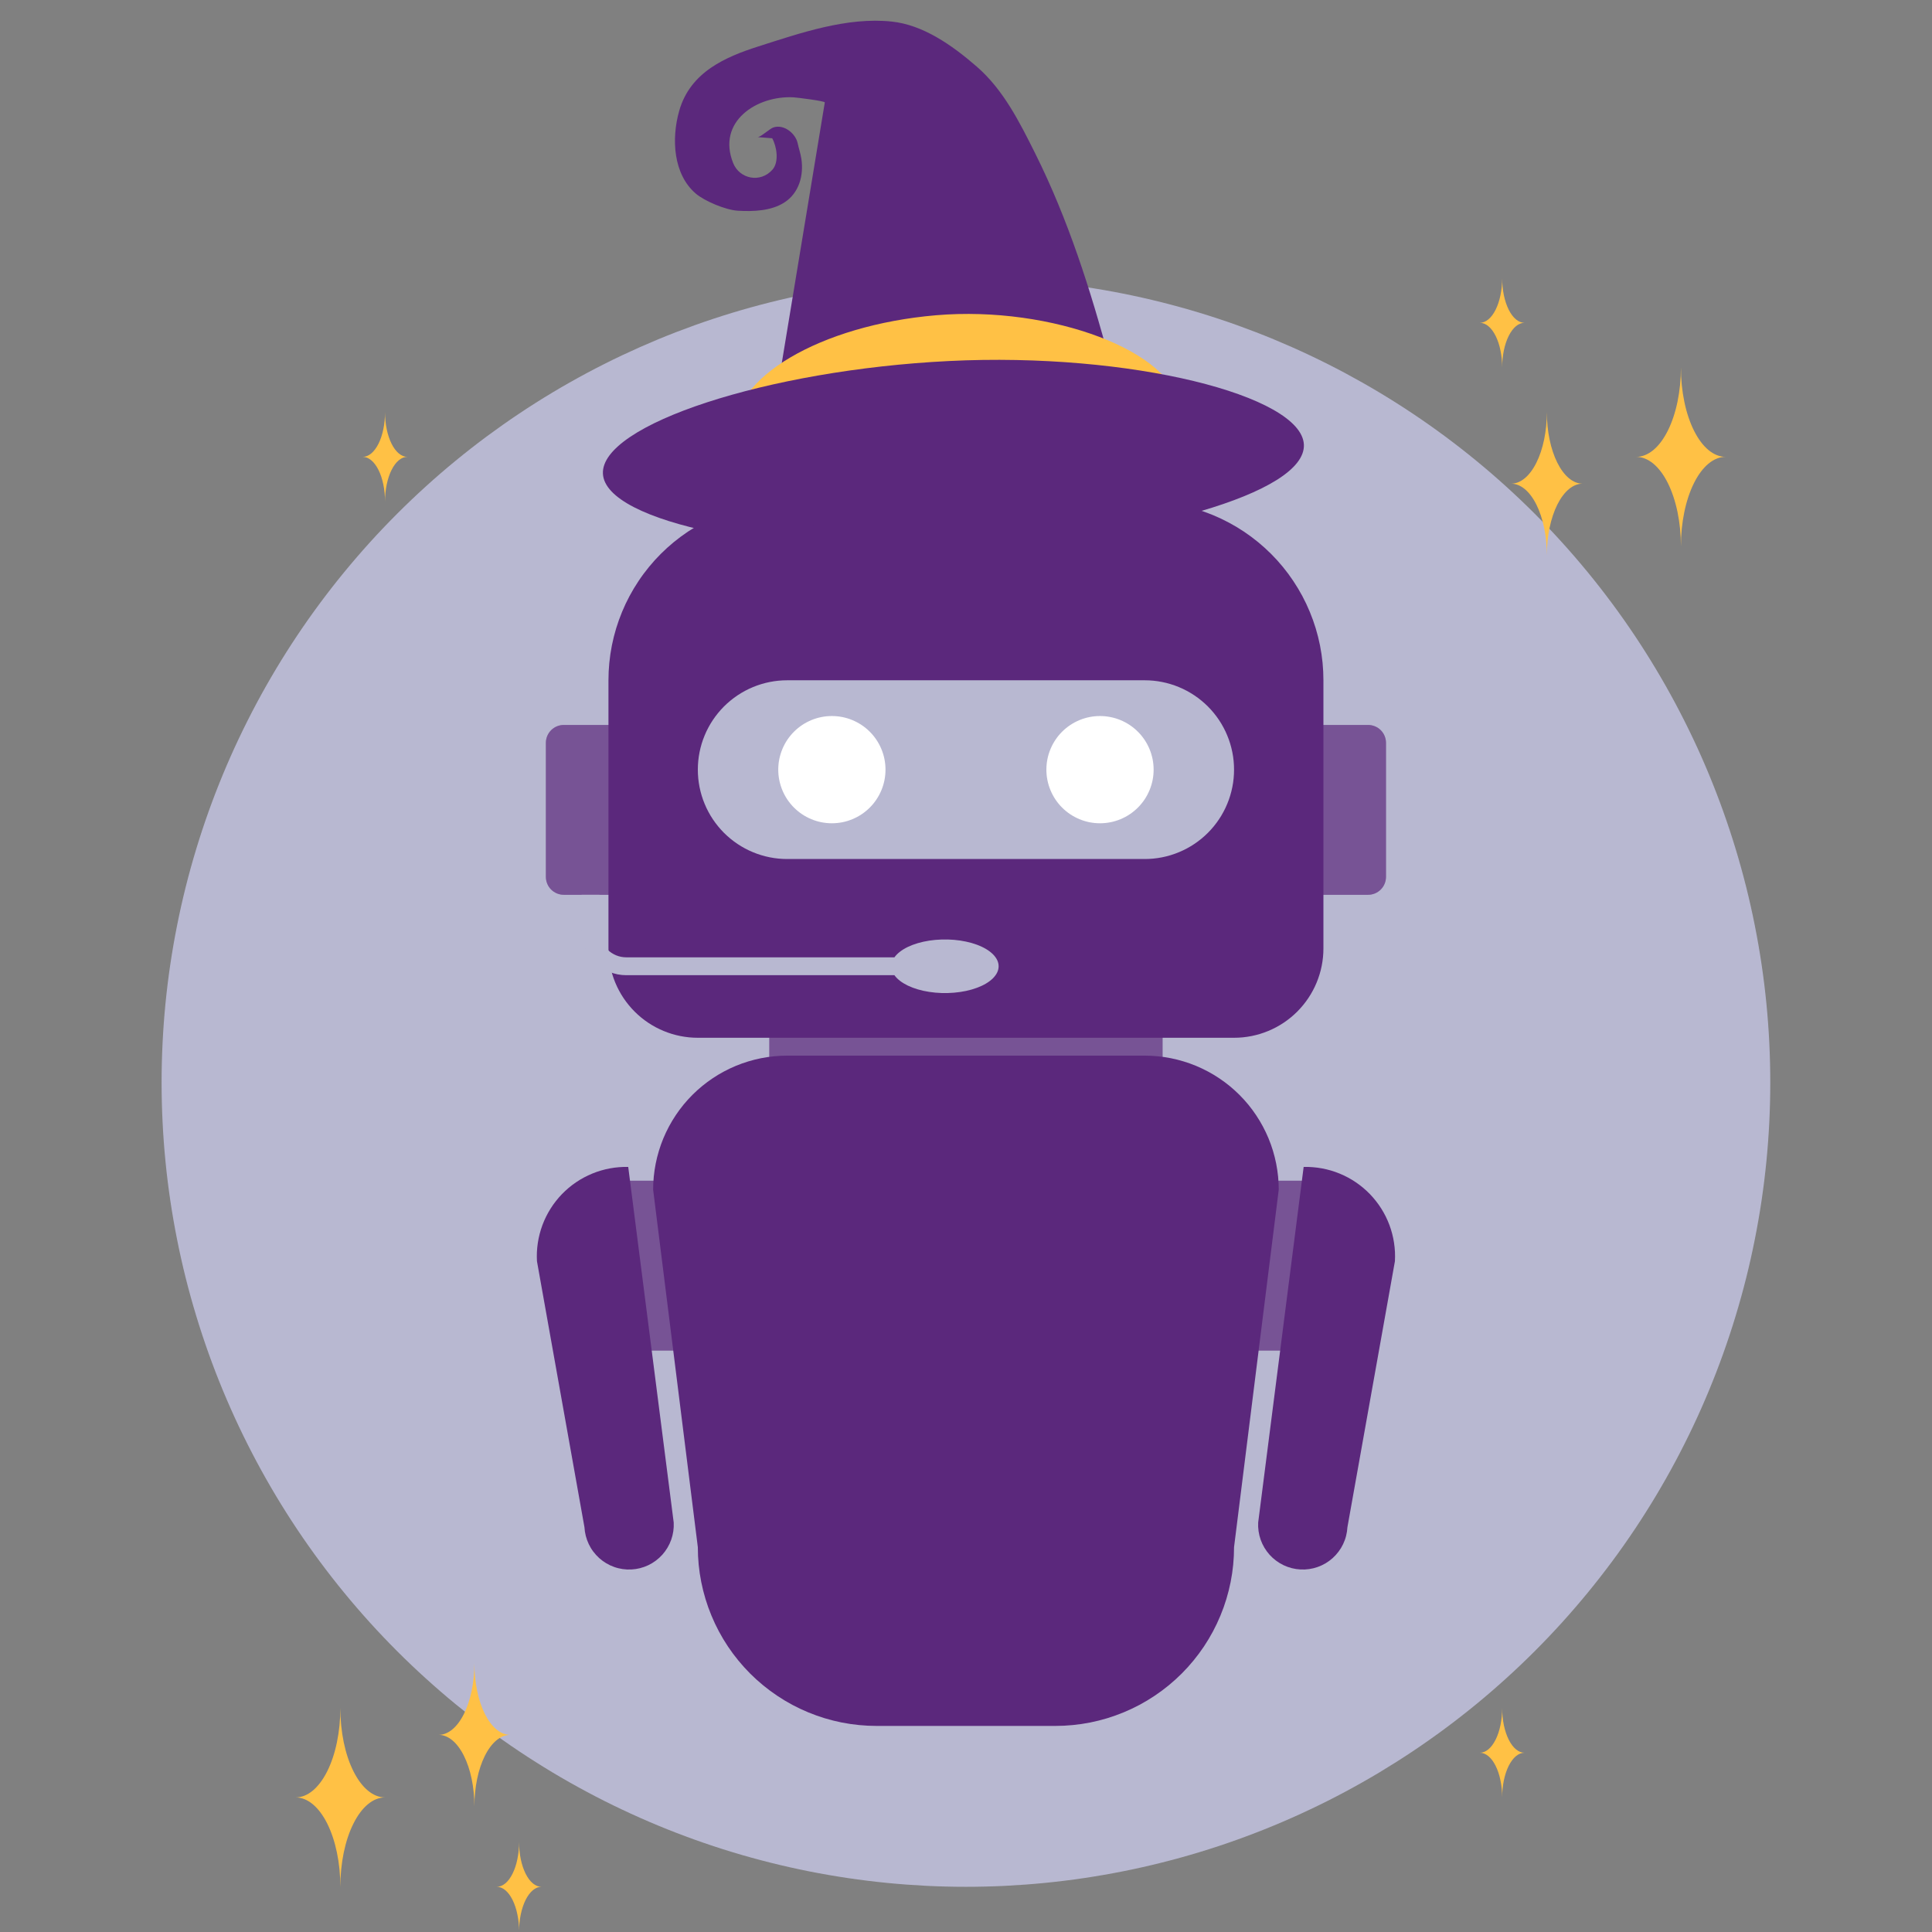 <svg xmlns="http://www.w3.org/2000/svg" xmlns:xlink="http://www.w3.org/1999/xlink" width="500" zoomAndPan="magnify" viewBox="0 0 375 375" height="500" preserveAspectRatio="xMidYMid meet" version="1.0"><rect x="0" y="0" width="375" height="375" fill="#808080" stroke="none"/><defs><filter x="0%" y="0%" width="100%" height="100%" id="3fe8d956fe"><feColorMatrix values="0 0 0 0 1 0 0 0 0 1 0 0 0 0 1 0 0 0 1 0" color-interpolation-filters="sRGB"/></filter><clipPath id="6e4f36a1e3"><path d="M 31.367 53.902 L 343.773 53.902 L 343.773 367 L 31.367 367 Z M 31.367 53.902 " clip-rule="nonzero"/></clipPath><clipPath id="653cf98091"><path d="M 287 53.902 L 296 53.902 L 296 72 L 287 72 Z M 287 53.902 " clip-rule="nonzero"/></clipPath><clipPath id="e0930bcc62"><path d="M 96 357 L 106 357 L 106 374.527 L 96 374.527 Z M 96 357 " clip-rule="nonzero"/></clipPath><mask id="90b0965161"><g filter="url(#3fe8d956fe)"><rect x="-37.5" width="450" fill="#000000" y="-37.5" height="450" fill-opacity="0.3"/></g></mask><clipPath id="c8fa20c44d"><path d="M 0.84 0.641 L 164.039 0.641 L 164.039 33.762 L 0.84 33.762 Z M 0.84 0.641 " clip-rule="nonzero"/></clipPath><clipPath id="e30e60bc2c"><rect x="0" width="165" y="0" height="34"/></clipPath><mask id="aaf8f2250a"><g filter="url(#3fe8d956fe)"><rect x="-37.5" width="450" fill="#000000" y="-37.5" height="450" fill-opacity="0.3"/></g></mask><clipPath id="f508c6aa56"><path d="M 0.078 1 L 139 1 L 139 34.32 L 0.078 34.32 Z M 0.078 1 " clip-rule="nonzero"/></clipPath><clipPath id="00e018913b"><rect x="0" width="140" y="0" height="35"/></clipPath><mask id="3f18c334a4"><g filter="url(#3fe8d956fe)"><rect x="-37.5" width="450" fill="#000000" y="-37.5" height="450" fill-opacity="0.3"/></g></mask><clipPath id="9e7ff97b8e"><path d="M 0.281 0.078 L 76.84 0.078 L 76.84 33.199 L 0.281 33.199 Z M 0.281 0.078 " clip-rule="nonzero"/></clipPath><clipPath id="04e9f86629"><rect x="0" width="77" y="0" height="34"/></clipPath><clipPath id="08dc11c6a3"><path d="M 131 4 L 218 4 L 218 82 L 131 82 Z M 131 4 " clip-rule="nonzero"/></clipPath><clipPath id="e79c9d4825"><path d="M 122.902 0 L 260.191 10.723 L 252.031 115.223 L 114.742 104.504 Z M 122.902 0 " clip-rule="nonzero"/></clipPath><clipPath id="09605adcaf"><path d="M 122.902 0 L 260.191 10.723 L 252.031 115.223 L 114.742 104.504 Z M 122.902 0 " clip-rule="nonzero"/></clipPath><clipPath id="1e49894a46"><path d="M 142 60 L 229 60 L 229 101 L 142 101 Z M 142 60 " clip-rule="nonzero"/></clipPath><clipPath id="8a0106f7ca"><path d="M 122.902 0 L 260.191 10.723 L 252.031 115.223 L 114.742 104.504 Z M 122.902 0 " clip-rule="nonzero"/></clipPath><clipPath id="d400c83f7b"><path d="M 122.902 0 L 260.191 10.723 L 252.031 115.223 L 114.742 104.504 Z M 122.902 0 " clip-rule="nonzero"/></clipPath><clipPath id="7dc75298c9"><path d="M 117 69 L 254 69 L 254 107 L 117 107 Z M 117 69 " clip-rule="nonzero"/></clipPath><clipPath id="b7cd583b07"><path d="M 122.902 0 L 260.191 10.723 L 252.031 115.223 L 114.742 104.504 Z M 122.902 0 " clip-rule="nonzero"/></clipPath><clipPath id="d7e6530a1c"><path d="M 122.902 0 L 260.191 10.723 L 252.031 115.223 L 114.742 104.504 Z M 122.902 0 " clip-rule="nonzero"/></clipPath><clipPath id="2643633a85"><path d="M 135 79 L 236 79 L 236 103 L 135 103 Z M 135 79 " clip-rule="nonzero"/></clipPath><clipPath id="f29063af36"><path d="M 122.902 0 L 260.191 10.723 L 252.031 115.223 L 114.742 104.504 Z M 122.902 0 " clip-rule="nonzero"/></clipPath><clipPath id="55c032e445"><path d="M 122.902 0 L 260.191 10.723 L 252.031 115.223 L 114.742 104.504 Z M 122.902 0 " clip-rule="nonzero"/></clipPath></defs><g clip-path="url(#6e4f36a1e3)"><path fill="#b8b8d1" d="M 343.609 210.102 C 343.609 212.656 343.547 215.211 343.422 217.762 C 343.297 220.316 343.109 222.863 342.859 225.406 C 342.609 227.949 342.297 230.484 341.922 233.012 C 341.547 235.539 341.109 238.055 340.609 240.562 C 340.113 243.066 339.555 245.559 338.934 248.039 C 338.312 250.516 337.629 252.977 336.887 255.422 C 336.148 257.867 335.344 260.293 334.484 262.699 C 333.625 265.105 332.703 267.488 331.727 269.848 C 330.75 272.207 329.715 274.543 328.621 276.855 C 327.527 279.164 326.379 281.445 325.176 283.699 C 323.973 285.953 322.711 288.176 321.398 290.367 C 320.086 292.559 318.719 294.715 317.301 296.84 C 315.879 298.965 314.41 301.055 312.887 303.105 C 311.363 305.156 309.793 307.172 308.172 309.145 C 306.551 311.121 304.883 313.055 303.168 314.949 C 301.453 316.84 299.691 318.691 297.883 320.5 C 296.078 322.305 294.227 324.066 292.332 325.781 C 290.441 327.496 288.508 329.168 286.531 330.789 C 284.555 332.41 282.543 333.98 280.492 335.5 C 278.438 337.023 276.352 338.496 274.227 339.914 C 272.102 341.332 269.941 342.699 267.75 344.016 C 265.559 345.328 263.336 346.586 261.086 347.789 C 258.832 348.996 256.551 350.145 254.238 351.234 C 251.93 352.328 249.594 353.363 247.234 354.34 C 244.875 355.32 242.488 356.238 240.086 357.098 C 237.68 357.961 235.254 358.762 232.809 359.504 C 230.363 360.246 227.902 360.926 225.422 361.547 C 222.945 362.168 220.453 362.727 217.945 363.227 C 215.441 363.723 212.922 364.16 210.395 364.535 C 207.867 364.91 205.332 365.223 202.793 365.473 C 200.25 365.723 197.699 365.91 195.148 366.039 C 192.598 366.164 190.043 366.227 187.488 366.227 C 184.934 366.227 182.379 366.164 179.828 366.039 C 177.277 365.91 174.727 365.723 172.188 365.473 C 169.645 365.223 167.109 364.91 164.582 364.535 C 162.055 364.16 159.535 363.723 157.031 363.227 C 154.523 362.727 152.031 362.168 149.555 361.547 C 147.074 360.926 144.613 360.246 142.168 359.504 C 139.723 358.762 137.297 357.961 134.891 357.098 C 132.488 356.238 130.102 355.32 127.742 354.34 C 125.383 353.363 123.047 352.328 120.738 351.234 C 118.426 350.145 116.145 348.996 113.895 347.789 C 111.641 346.586 109.418 345.328 107.227 344.016 C 105.035 342.699 102.875 341.332 100.75 339.914 C 98.625 338.496 96.539 337.023 94.484 335.5 C 92.434 333.98 90.422 332.406 88.445 330.789 C 86.469 329.168 84.535 327.496 82.645 325.781 C 80.75 324.066 78.898 322.305 77.094 320.5 C 75.285 318.691 73.523 316.84 71.809 314.949 C 70.094 313.055 68.426 311.121 66.805 309.145 C 65.184 307.172 63.613 305.156 62.09 303.105 C 60.566 301.051 59.098 298.965 57.676 296.84 C 56.258 294.715 54.891 292.559 53.578 290.367 C 52.266 288.176 51.004 285.953 49.801 283.699 C 48.598 281.445 47.449 279.164 46.355 276.855 C 45.262 274.543 44.227 272.207 43.25 269.848 C 42.273 267.488 41.352 265.105 40.492 262.699 C 39.633 260.293 38.832 257.867 38.09 255.422 C 37.348 252.977 36.664 250.516 36.043 248.039 C 35.422 245.559 34.863 243.066 34.367 240.562 C 33.867 238.055 33.43 235.539 33.055 233.012 C 32.68 230.484 32.367 227.949 32.117 225.406 C 31.867 222.863 31.68 220.316 31.555 217.762 C 31.43 215.211 31.367 212.656 31.367 210.102 C 31.367 207.547 31.43 204.996 31.555 202.441 C 31.68 199.891 31.867 197.344 32.117 194.801 C 32.367 192.258 32.68 189.723 33.055 187.195 C 33.43 184.668 33.867 182.152 34.367 179.645 C 34.863 177.141 35.422 174.648 36.043 172.168 C 36.664 169.691 37.348 167.227 38.09 164.781 C 38.832 162.336 39.633 159.914 40.492 157.508 C 41.352 155.102 42.273 152.719 43.25 150.355 C 44.227 147.996 45.262 145.66 46.355 143.352 C 47.449 141.043 48.598 138.762 49.801 136.508 C 51.004 134.254 52.266 132.031 53.578 129.84 C 54.891 127.648 56.258 125.492 57.676 123.367 C 59.098 121.242 60.566 119.152 62.09 117.102 C 63.613 115.047 65.184 113.035 66.805 111.059 C 68.426 109.086 70.094 107.152 71.809 105.258 C 73.523 103.363 75.285 101.516 77.094 99.707 C 78.898 97.902 80.75 96.141 82.645 94.422 C 84.535 92.707 86.469 91.039 88.445 89.418 C 90.422 87.797 92.434 86.227 94.484 84.703 C 96.539 83.184 98.625 81.711 100.75 80.293 C 102.875 78.871 105.035 77.504 107.227 76.191 C 109.418 74.879 111.641 73.621 113.895 72.414 C 116.145 71.211 118.426 70.062 120.738 68.969 C 123.047 67.879 125.383 66.844 127.742 65.863 C 130.102 64.887 132.488 63.969 134.891 63.105 C 137.297 62.246 139.723 61.445 142.168 60.703 C 144.613 59.961 147.074 59.281 149.555 58.66 C 152.031 58.039 154.523 57.48 157.031 56.98 C 159.535 56.48 162.055 56.047 164.582 55.672 C 167.109 55.297 169.645 54.984 172.188 54.73 C 174.727 54.48 177.277 54.293 179.828 54.168 C 182.379 54.043 184.934 53.98 187.488 53.98 C 190.043 53.98 192.598 54.043 195.148 54.168 C 197.699 54.293 200.25 54.48 202.793 54.73 C 205.332 54.984 207.867 55.297 210.395 55.672 C 212.922 56.047 215.441 56.48 217.945 56.98 C 220.453 57.48 222.945 58.039 225.422 58.66 C 227.902 59.281 230.363 59.961 232.809 60.703 C 235.254 61.445 237.68 62.246 240.086 63.105 C 242.488 63.969 244.875 64.887 247.234 65.863 C 249.594 66.844 251.93 67.879 254.238 68.969 C 256.551 70.062 258.832 71.211 261.086 72.414 C 263.336 73.621 265.559 74.879 267.75 76.191 C 269.941 77.504 272.102 78.871 274.227 80.293 C 276.352 81.711 278.438 83.184 280.492 84.703 C 282.543 86.227 284.555 87.797 286.531 89.418 C 288.508 91.039 290.441 92.707 292.332 94.422 C 294.227 96.141 296.078 97.902 297.883 99.707 C 299.691 101.516 301.453 103.363 303.168 105.258 C 304.883 107.152 306.551 109.086 308.172 111.059 C 309.793 113.035 311.363 115.047 312.887 117.102 C 314.41 119.152 315.879 121.242 317.301 123.367 C 318.719 125.492 320.086 127.648 321.398 129.84 C 322.711 132.031 323.973 134.254 325.176 136.508 C 326.379 138.762 327.527 141.043 328.621 143.352 C 329.715 145.66 330.75 147.996 331.727 150.355 C 332.703 152.719 333.625 155.102 334.484 157.508 C 335.344 159.914 336.148 162.336 336.887 164.781 C 337.629 167.227 338.312 169.691 338.934 172.168 C 339.555 174.648 340.113 177.141 340.609 179.645 C 341.109 182.152 341.547 184.668 341.922 187.195 C 342.297 189.723 342.609 192.258 342.859 194.801 C 343.109 197.344 343.297 199.891 343.422 202.441 C 343.547 204.996 343.609 207.547 343.609 210.102 Z M 343.609 210.102 " fill-opacity="1" fill-rule="nonzero"/></g><path fill="#ffc145" d="M 326.266 71.328 C 326.266 72.465 326.32 73.594 326.43 74.711 C 326.543 75.828 326.707 76.914 326.926 77.965 C 327.141 79.02 327.41 80.02 327.727 80.965 C 328.043 81.91 328.402 82.789 328.805 83.594 C 329.207 84.398 329.645 85.117 330.117 85.75 C 330.594 86.383 331.094 86.918 331.617 87.355 C 332.145 87.789 332.688 88.117 333.246 88.34 C 333.805 88.562 334.367 88.676 334.938 88.676 C 334.367 88.676 333.805 88.785 333.246 89.008 C 332.688 89.23 332.145 89.559 331.617 89.996 C 331.094 90.43 330.594 90.965 330.117 91.598 C 329.645 92.23 329.207 92.949 328.805 93.754 C 328.402 94.559 328.043 95.438 327.727 96.383 C 327.41 97.332 327.141 98.332 326.926 99.383 C 326.707 100.434 326.543 101.52 326.43 102.637 C 326.32 103.754 326.266 104.883 326.266 106.02 C 326.266 104.883 326.207 103.754 326.098 102.637 C 325.984 101.52 325.82 100.434 325.605 99.383 C 325.387 98.332 325.117 97.332 324.801 96.383 C 324.484 95.438 324.125 94.559 323.723 93.754 C 323.32 92.949 322.883 92.23 322.41 91.598 C 321.938 90.965 321.438 90.43 320.91 89.996 C 320.383 89.559 319.84 89.23 319.281 89.008 C 318.723 88.785 318.16 88.676 317.59 88.676 C 318.16 88.676 318.723 88.562 319.281 88.34 C 319.84 88.117 320.383 87.789 320.91 87.355 C 321.438 86.918 321.938 86.383 322.41 85.75 C 322.883 85.117 323.32 84.398 323.723 83.594 C 324.125 82.789 324.484 81.91 324.801 80.965 C 325.117 80.02 325.387 79.02 325.605 77.965 C 325.82 76.914 325.984 75.828 326.098 74.711 C 326.207 73.594 326.266 72.465 326.266 71.328 " fill-opacity="1" fill-rule="nonzero"/><g clip-path="url(#653cf98091)"><path fill="#ffc145" d="M 291.57 53.98 C 291.57 54.551 291.598 55.113 291.652 55.672 C 291.707 56.23 291.793 56.773 291.898 57.301 C 292.008 57.824 292.145 58.324 292.301 58.801 C 292.461 59.273 292.641 59.711 292.84 60.113 C 293.043 60.516 293.262 60.875 293.496 61.191 C 293.734 61.508 293.984 61.777 294.246 61.992 C 294.512 62.211 294.781 62.375 295.062 62.488 C 295.34 62.598 295.621 62.652 295.906 62.652 C 295.621 62.652 295.34 62.711 295.062 62.82 C 294.781 62.93 294.512 63.098 294.246 63.312 C 293.984 63.531 293.734 63.801 293.496 64.117 C 293.262 64.434 293.043 64.793 292.84 65.195 C 292.641 65.598 292.461 66.035 292.301 66.508 C 292.145 66.98 292.008 67.48 291.898 68.008 C 291.793 68.535 291.707 69.078 291.652 69.637 C 291.598 70.195 291.57 70.758 291.57 71.328 C 291.57 70.758 291.543 70.195 291.488 69.637 C 291.43 69.078 291.348 68.535 291.238 68.008 C 291.133 67.48 290.996 66.98 290.84 66.508 C 290.68 66.035 290.5 65.598 290.301 65.195 C 290.098 64.793 289.879 64.434 289.645 64.117 C 289.406 63.801 289.156 63.531 288.895 63.312 C 288.629 63.098 288.359 62.93 288.078 62.82 C 287.801 62.711 287.52 62.652 287.234 62.652 C 287.52 62.652 287.801 62.598 288.078 62.488 C 288.359 62.375 288.629 62.211 288.895 61.992 C 289.156 61.777 289.406 61.508 289.645 61.191 C 289.879 60.875 290.098 60.516 290.301 60.113 C 290.5 59.711 290.68 59.273 290.84 58.801 C 290.996 58.324 291.133 57.824 291.238 57.301 C 291.348 56.773 291.43 56.23 291.488 55.672 C 291.543 55.113 291.57 54.551 291.57 53.98 " fill-opacity="1" fill-rule="nonzero"/></g><path fill="#ffc145" d="M 300.242 80 C 300.242 80.91 300.289 81.812 300.375 82.707 C 300.465 83.602 300.598 84.469 300.773 85.312 C 300.945 86.152 301.16 86.953 301.414 87.711 C 301.668 88.469 301.953 89.168 302.277 89.812 C 302.598 90.457 302.949 91.035 303.328 91.539 C 303.707 92.047 304.105 92.473 304.527 92.82 C 304.949 93.172 305.383 93.434 305.828 93.613 C 306.277 93.789 306.727 93.879 307.184 93.879 C 306.727 93.879 306.277 93.969 305.828 94.145 C 305.383 94.324 304.949 94.586 304.527 94.934 C 304.105 95.285 303.707 95.711 303.328 96.219 C 302.949 96.723 302.598 97.297 302.277 97.941 C 301.953 98.586 301.668 99.289 301.414 100.047 C 301.16 100.805 300.945 101.602 300.773 102.445 C 300.598 103.285 300.465 104.156 300.375 105.047 C 300.289 105.941 300.242 106.844 300.242 107.758 C 300.242 106.844 300.199 105.941 300.109 105.047 C 300.02 104.156 299.891 103.285 299.715 102.445 C 299.539 101.602 299.328 100.805 299.074 100.047 C 298.82 99.289 298.535 98.586 298.211 97.941 C 297.891 97.297 297.539 96.723 297.16 96.219 C 296.781 95.711 296.383 95.285 295.961 94.934 C 295.539 94.586 295.105 94.324 294.66 94.145 C 294.211 93.969 293.762 93.879 293.305 93.879 C 293.762 93.879 294.211 93.789 294.66 93.613 C 295.105 93.434 295.539 93.172 295.961 92.82 C 296.383 92.473 296.781 92.047 297.16 91.539 C 297.539 91.035 297.891 90.457 298.211 89.812 C 298.535 89.168 298.82 88.469 299.074 87.711 C 299.328 86.953 299.539 86.152 299.715 85.312 C 299.891 84.469 300.02 83.602 300.109 82.707 C 300.199 81.812 300.242 80.91 300.242 80 " fill-opacity="1" fill-rule="nonzero"/><path fill="#ffc145" d="M 66.059 331.531 C 66.059 332.672 66.117 333.797 66.227 334.914 C 66.336 336.031 66.504 337.117 66.719 338.172 C 66.938 339.223 67.203 340.223 67.52 341.168 C 67.836 342.117 68.199 342.992 68.602 343.797 C 69.004 344.602 69.441 345.32 69.914 345.953 C 70.387 346.586 70.887 347.121 71.414 347.559 C 71.941 347.992 72.484 348.324 73.043 348.547 C 73.602 348.766 74.164 348.879 74.734 348.879 C 74.164 348.879 73.602 348.988 73.043 349.211 C 72.484 349.434 71.941 349.762 71.414 350.199 C 70.887 350.637 70.387 351.168 69.914 351.801 C 69.441 352.434 69.004 353.152 68.602 353.961 C 68.199 354.766 67.836 355.641 67.52 356.59 C 67.203 357.535 66.938 358.535 66.719 359.586 C 66.504 360.641 66.336 361.723 66.227 362.84 C 66.117 363.957 66.059 365.086 66.059 366.227 C 66.059 365.086 66.004 363.957 65.895 362.84 C 65.781 361.723 65.617 360.641 65.398 359.586 C 65.18 358.535 64.914 357.535 64.598 356.59 C 64.281 355.641 63.922 354.766 63.52 353.961 C 63.117 353.152 62.68 352.434 62.203 351.801 C 61.73 351.168 61.23 350.637 60.707 350.199 C 60.18 349.762 59.637 349.434 59.078 349.211 C 58.52 348.988 57.957 348.879 57.387 348.879 C 57.957 348.879 58.52 348.766 59.078 348.547 C 59.637 348.324 60.18 347.992 60.707 347.559 C 61.23 347.121 61.73 346.586 62.203 345.953 C 62.68 345.32 63.117 344.602 63.52 343.797 C 63.922 342.992 64.281 342.117 64.598 341.168 C 64.914 340.223 65.18 339.223 65.398 338.172 C 65.617 337.117 65.781 336.031 65.895 334.914 C 66.004 333.797 66.059 332.672 66.059 331.531 " fill-opacity="1" fill-rule="nonzero"/><g clip-path="url(#e0930bcc62)"><path fill="#ffc145" d="M 100.754 357.551 C 100.754 358.121 100.781 358.684 100.836 359.242 C 100.891 359.801 100.977 360.344 101.082 360.871 C 101.191 361.398 101.328 361.898 101.484 362.371 C 101.645 362.844 101.824 363.281 102.023 363.684 C 102.227 364.086 102.445 364.449 102.68 364.766 C 102.918 365.082 103.168 365.348 103.43 365.566 C 103.695 365.781 103.965 365.949 104.246 366.059 C 104.523 366.168 104.805 366.227 105.09 366.227 C 104.805 366.227 104.523 366.281 104.246 366.391 C 103.965 366.504 103.695 366.668 103.43 366.887 C 103.168 367.105 102.918 367.371 102.68 367.688 C 102.445 368.004 102.227 368.363 102.023 368.766 C 101.824 369.168 101.645 369.605 101.484 370.082 C 101.328 370.555 101.191 371.055 101.082 371.578 C 100.977 372.105 100.891 372.648 100.836 373.207 C 100.781 373.766 100.754 374.328 100.754 374.898 C 100.754 374.328 100.727 373.766 100.672 373.207 C 100.613 372.648 100.531 372.105 100.422 371.578 C 100.316 371.055 100.18 370.555 100.023 370.082 C 99.863 369.605 99.684 369.168 99.484 368.766 C 99.281 368.363 99.062 368.004 98.828 367.688 C 98.59 367.371 98.34 367.105 98.078 366.887 C 97.812 366.668 97.543 366.504 97.262 366.391 C 96.984 366.281 96.703 366.227 96.418 366.227 C 96.703 366.227 96.984 366.168 97.262 366.059 C 97.543 365.949 97.812 365.781 98.078 365.566 C 98.34 365.348 98.59 365.082 98.828 364.766 C 99.062 364.449 99.281 364.086 99.484 363.684 C 99.684 363.281 99.863 362.844 100.023 362.371 C 100.18 361.898 100.316 361.398 100.422 360.871 C 100.531 360.344 100.613 359.801 100.672 359.242 C 100.727 358.684 100.754 358.121 100.754 357.551 " fill-opacity="1" fill-rule="nonzero"/></g><path fill="#ffc145" d="M 92.082 322.859 C 92.082 323.77 92.125 324.672 92.215 325.566 C 92.301 326.461 92.434 327.328 92.609 328.168 C 92.781 329.012 92.996 329.809 93.25 330.566 C 93.504 331.324 93.789 332.027 94.113 332.672 C 94.434 333.316 94.785 333.891 95.164 334.398 C 95.543 334.902 95.941 335.332 96.363 335.68 C 96.785 336.027 97.219 336.293 97.664 336.469 C 98.113 336.648 98.562 336.734 99.02 336.734 C 98.562 336.734 98.113 336.824 97.664 337.004 C 97.219 337.18 96.785 337.441 96.363 337.793 C 95.941 338.141 95.543 338.566 95.164 339.074 C 94.785 339.582 94.434 340.156 94.113 340.801 C 93.789 341.445 93.504 342.145 93.25 342.902 C 92.996 343.66 92.781 344.461 92.609 345.301 C 92.434 346.145 92.301 347.012 92.215 347.906 C 92.125 348.801 92.082 349.703 92.082 350.613 C 92.082 349.703 92.035 348.801 91.945 347.906 C 91.859 347.012 91.727 346.145 91.551 345.301 C 91.379 344.461 91.164 343.66 90.91 342.902 C 90.656 342.145 90.371 341.445 90.047 340.801 C 89.727 340.156 89.375 339.582 88.996 339.074 C 88.617 338.566 88.219 338.141 87.797 337.793 C 87.375 337.441 86.941 337.18 86.496 337.004 C 86.047 336.824 85.598 336.734 85.141 336.734 C 85.598 336.734 86.047 336.648 86.496 336.469 C 86.941 336.293 87.375 336.027 87.797 335.68 C 88.219 335.332 88.617 334.902 88.996 334.398 C 89.375 333.891 89.727 333.316 90.047 332.672 C 90.371 332.027 90.656 331.324 90.91 330.566 C 91.164 329.809 91.379 329.012 91.551 328.168 C 91.727 327.328 91.859 326.461 91.945 325.566 C 92.035 324.672 92.082 323.77 92.082 322.859 " fill-opacity="1" fill-rule="nonzero"/><path fill="#ffc145" d="M 291.57 331.531 C 291.57 332.102 291.598 332.664 291.652 333.223 C 291.707 333.781 291.793 334.324 291.898 334.852 C 292.008 335.375 292.145 335.875 292.301 336.352 C 292.461 336.824 292.641 337.262 292.84 337.664 C 293.043 338.066 293.262 338.426 293.496 338.742 C 293.734 339.059 293.984 339.328 294.246 339.543 C 294.512 339.762 294.781 339.926 295.062 340.039 C 295.34 340.148 295.621 340.203 295.906 340.203 C 295.621 340.207 295.34 340.262 295.062 340.371 C 294.781 340.484 294.512 340.648 294.246 340.867 C 293.984 341.082 293.734 341.352 293.496 341.668 C 293.262 341.984 293.043 342.344 292.84 342.746 C 292.641 343.148 292.461 343.586 292.301 344.059 C 292.145 344.535 292.008 345.031 291.898 345.559 C 291.793 346.086 291.707 346.629 291.652 347.188 C 291.598 347.746 291.57 348.309 291.57 348.879 C 291.57 348.309 291.543 347.746 291.488 347.188 C 291.43 346.629 291.348 346.086 291.238 345.559 C 291.133 345.031 290.996 344.535 290.84 344.059 C 290.68 343.586 290.5 343.148 290.301 342.746 C 290.098 342.344 289.879 341.984 289.645 341.668 C 289.406 341.352 289.156 341.082 288.895 340.867 C 288.629 340.648 288.359 340.484 288.078 340.371 C 287.801 340.262 287.52 340.203 287.234 340.203 C 287.52 340.203 287.801 340.148 288.078 340.039 C 288.359 339.926 288.629 339.762 288.895 339.543 C 289.156 339.328 289.406 339.059 289.645 338.742 C 289.879 338.426 290.098 338.066 290.301 337.664 C 290.5 337.262 290.68 336.824 290.84 336.352 C 290.996 335.875 291.133 335.375 291.238 334.852 C 291.348 334.324 291.43 333.781 291.488 333.223 C 291.543 332.664 291.57 332.102 291.57 331.531 " fill-opacity="1" fill-rule="nonzero"/><path fill="#ffc145" d="M 74.734 80 C 74.734 80.57 74.762 81.133 74.816 81.691 C 74.871 82.25 74.953 82.793 75.062 83.32 C 75.172 83.848 75.305 84.348 75.465 84.82 C 75.621 85.293 75.801 85.73 76.004 86.133 C 76.203 86.535 76.422 86.895 76.66 87.211 C 76.898 87.527 77.148 87.797 77.41 88.016 C 77.672 88.23 77.945 88.395 78.223 88.508 C 78.504 88.617 78.785 88.676 79.07 88.676 C 78.785 88.676 78.504 88.73 78.223 88.84 C 77.945 88.953 77.672 89.117 77.41 89.336 C 77.148 89.551 76.898 89.82 76.66 90.137 C 76.422 90.453 76.203 90.812 76.004 91.215 C 75.801 91.617 75.621 92.055 75.465 92.527 C 75.305 93.004 75.172 93.504 75.062 94.027 C 74.953 94.555 74.871 95.098 74.816 95.656 C 74.762 96.215 74.734 96.777 74.734 97.348 C 74.734 96.777 74.707 96.215 74.648 95.656 C 74.594 95.098 74.512 94.555 74.402 94.027 C 74.293 93.504 74.16 93.004 74.004 92.527 C 73.844 92.055 73.664 91.617 73.465 91.215 C 73.262 90.812 73.043 90.453 72.805 90.137 C 72.57 89.82 72.32 89.551 72.055 89.336 C 71.793 89.117 71.523 88.953 71.242 88.84 C 70.965 88.73 70.68 88.676 70.395 88.676 C 70.68 88.676 70.965 88.617 71.242 88.508 C 71.523 88.395 71.793 88.23 72.055 88.016 C 72.32 87.797 72.57 87.527 72.805 87.211 C 73.043 86.895 73.262 86.535 73.465 86.133 C 73.664 85.73 73.844 85.293 74.004 84.82 C 74.16 84.348 74.293 83.848 74.402 83.32 C 74.512 82.793 74.594 82.25 74.648 81.691 C 74.707 81.133 74.734 80.57 74.734 80 " fill-opacity="1" fill-rule="nonzero"/><path fill="#5b287c" d="M 187.488 140.715 L 265.551 140.715 C 266.008 140.715 266.453 140.805 266.879 140.98 C 267.301 141.156 267.676 141.406 268.004 141.73 C 268.328 142.055 268.578 142.434 268.754 142.855 C 268.93 143.281 269.02 143.723 269.02 144.184 L 269.02 170.203 C 269.02 170.664 268.93 171.109 268.754 171.531 C 268.578 171.957 268.328 172.332 268.004 172.656 C 267.676 172.984 267.301 173.234 266.879 173.41 C 266.453 173.586 266.008 173.676 265.551 173.676 L 109.426 173.676 C 108.969 173.676 108.523 173.586 108.098 173.41 C 107.676 173.234 107.301 172.984 106.973 172.656 C 106.648 172.332 106.398 171.957 106.223 171.531 C 106.047 171.109 105.957 170.664 105.957 170.203 L 105.957 144.184 C 105.957 143.723 106.047 143.281 106.223 142.855 C 106.398 142.434 106.648 142.055 106.973 141.73 C 107.301 141.406 107.676 141.156 108.098 140.98 C 108.523 140.805 108.969 140.715 109.426 140.715 L 187.488 140.715 " fill-opacity="1" fill-rule="nonzero"/><path fill="#5b287c" d="M 187.488 229.184 L 253.406 229.184 C 253.867 229.184 254.309 229.273 254.734 229.449 C 255.16 229.625 255.535 229.875 255.859 230.199 C 256.184 230.527 256.438 230.902 256.613 231.328 C 256.789 231.75 256.875 232.195 256.875 232.652 L 256.875 258.676 C 256.875 259.133 256.789 259.578 256.613 260.004 C 256.438 260.426 256.184 260.801 255.859 261.129 C 255.535 261.453 255.16 261.703 254.734 261.879 C 254.309 262.055 253.867 262.145 253.406 262.145 L 121.57 262.145 C 121.109 262.145 120.668 262.055 120.242 261.879 C 119.816 261.703 119.441 261.453 119.117 261.129 C 118.793 260.801 118.539 260.426 118.363 260.004 C 118.188 259.578 118.102 259.133 118.102 258.676 L 118.102 232.652 C 118.102 232.195 118.188 231.75 118.363 231.328 C 118.539 230.902 118.793 230.527 119.117 230.199 C 119.441 229.875 119.816 229.625 120.242 229.449 C 120.668 229.273 121.109 229.184 121.57 229.184 L 187.488 229.184 " fill-opacity="1" fill-rule="nonzero"/><path fill="#5b287c" d="M 187.488 184.082 L 222.184 184.082 C 222.641 184.082 223.086 184.172 223.512 184.348 C 223.934 184.523 224.309 184.773 224.637 185.098 C 224.961 185.426 225.211 185.801 225.387 186.223 C 225.562 186.648 225.652 187.09 225.652 187.551 L 225.652 213.574 C 225.652 214.031 225.562 214.477 225.387 214.898 C 225.211 215.324 224.961 215.699 224.637 216.027 C 224.309 216.352 223.934 216.602 223.512 216.777 C 223.086 216.953 222.641 217.043 222.184 217.043 L 152.793 217.043 C 152.336 217.043 151.891 216.953 151.465 216.777 C 151.043 216.602 150.668 216.352 150.34 216.027 C 150.016 215.699 149.766 215.324 149.59 214.898 C 149.414 214.477 149.324 214.031 149.324 213.574 L 149.324 187.551 C 149.324 187.094 149.414 186.648 149.59 186.223 C 149.766 185.801 150.016 185.426 150.34 185.098 C 150.668 184.773 151.043 184.523 151.469 184.348 C 151.891 184.172 152.336 184.082 152.793 184.082 L 187.488 184.082 " fill-opacity="1" fill-rule="nonzero"/><g mask="url(#90b0965161)"><g transform="matrix(1, 0, 0, 1, 105, 140)"><g clip-path="url(#e30e60bc2c)"><g clip-path="url(#c8fa20c44d)"><path fill="#b8b8d1" d="M 82.488 0.715 L 160.551 0.715 C 161.008 0.715 161.453 0.805 161.879 0.98 C 162.301 1.156 162.676 1.406 163.004 1.73 C 163.328 2.055 163.578 2.434 163.754 2.855 C 163.93 3.281 164.02 3.723 164.02 4.184 L 164.02 30.203 C 164.02 30.664 163.93 31.109 163.754 31.531 C 163.578 31.957 163.328 32.332 163.004 32.656 C 162.676 32.984 162.301 33.234 161.879 33.41 C 161.453 33.586 161.008 33.676 160.551 33.676 L 4.426 33.676 C 3.969 33.676 3.523 33.586 3.098 33.41 C 2.676 33.234 2.301 32.984 1.973 32.656 C 1.648 32.332 1.398 31.957 1.223 31.531 C 1.047 31.109 0.957 30.664 0.957 30.203 L 0.957 4.184 C 0.957 3.723 1.047 3.281 1.223 2.855 C 1.398 2.434 1.648 2.055 1.973 1.73 C 2.301 1.406 2.676 1.156 3.098 0.98 C 3.523 0.805 3.969 0.715 4.426 0.715 L 82.488 0.715 " fill-opacity="1" fill-rule="nonzero"/></g></g></g></g><g mask="url(#aaf8f2250a)"><g transform="matrix(1, 0, 0, 1, 118, 228)"><g clip-path="url(#00e018913b)"><g clip-path="url(#f508c6aa56)"><path fill="#b8b8d1" d="M 69.488 1.184 L 135.406 1.184 C 135.867 1.184 136.309 1.273 136.734 1.449 C 137.16 1.625 137.535 1.875 137.859 2.199 C 138.184 2.527 138.438 2.902 138.613 3.328 C 138.789 3.75 138.875 4.195 138.875 4.652 L 138.875 30.676 C 138.875 31.133 138.789 31.578 138.613 32.004 C 138.438 32.426 138.184 32.801 137.859 33.129 C 137.535 33.453 137.16 33.703 136.734 33.879 C 136.309 34.055 135.867 34.145 135.406 34.145 L 3.57 34.145 C 3.109 34.145 2.668 34.055 2.242 33.879 C 1.816 33.703 1.441 33.453 1.117 33.129 C 0.793 32.801 0.539 32.426 0.363 32.004 C 0.188 31.578 0.102 31.133 0.102 30.676 L 0.102 4.652 C 0.102 4.195 0.188 3.75 0.363 3.328 C 0.539 2.902 0.793 2.527 1.117 2.199 C 1.441 1.875 1.816 1.625 2.242 1.449 C 2.668 1.273 3.109 1.184 3.57 1.184 L 69.488 1.184 " fill-opacity="1" fill-rule="nonzero"/></g></g></g></g><g mask="url(#3f18c334a4)"><g transform="matrix(1, 0, 0, 1, 149, 184)"><g clip-path="url(#04e9f86629)"><g clip-path="url(#9e7ff97b8e)"><path fill="#b8b8d1" d="M 38.488 0.082 L 73.184 0.082 C 73.641 0.082 74.086 0.172 74.512 0.348 C 74.934 0.523 75.309 0.773 75.637 1.098 C 75.961 1.426 76.211 1.801 76.387 2.223 C 76.562 2.648 76.652 3.09 76.652 3.551 L 76.652 29.574 C 76.652 30.031 76.562 30.477 76.387 30.898 C 76.211 31.324 75.961 31.699 75.637 32.027 C 75.309 32.352 74.934 32.602 74.512 32.777 C 74.086 32.953 73.641 33.043 73.184 33.043 L 3.793 33.043 C 3.336 33.043 2.891 32.953 2.465 32.777 C 2.043 32.602 1.668 32.352 1.34 32.027 C 1.016 31.699 0.766 31.324 0.59 30.898 C 0.414 30.477 0.324 30.031 0.324 29.574 L 0.324 3.551 C 0.324 3.094 0.414 2.648 0.59 2.223 C 0.766 1.801 1.016 1.426 1.34 1.098 C 1.668 0.773 2.043 0.523 2.469 0.348 C 2.891 0.172 3.336 0.082 3.793 0.082 L 38.488 0.082 " fill-opacity="1" fill-rule="nonzero"/></g></g></g></g><path fill="#5b287c" d="M 187.488 97.348 L 222.184 97.348 C 223.32 97.348 224.453 97.402 225.582 97.516 C 226.715 97.625 227.836 97.793 228.949 98.016 C 230.066 98.234 231.168 98.512 232.254 98.84 C 233.34 99.172 234.41 99.555 235.461 99.988 C 236.508 100.422 237.535 100.91 238.535 101.445 C 239.539 101.98 240.512 102.562 241.457 103.195 C 242.402 103.824 243.312 104.504 244.191 105.223 C 245.07 105.945 245.91 106.707 246.715 107.508 C 247.52 108.312 248.281 109.152 249 110.031 C 249.723 110.91 250.398 111.82 251.027 112.766 C 251.66 113.711 252.242 114.684 252.781 115.688 C 253.316 116.688 253.801 117.715 254.234 118.766 C 254.672 119.816 255.051 120.883 255.383 121.969 C 255.711 123.059 255.988 124.16 256.211 125.273 C 256.43 126.387 256.598 127.512 256.711 128.641 C 256.82 129.773 256.875 130.906 256.875 132.043 L 256.875 184.082 C 256.875 184.652 256.848 185.219 256.793 185.781 C 256.738 186.348 256.652 186.91 256.543 187.465 C 256.434 188.023 256.293 188.574 256.129 189.117 C 255.965 189.66 255.773 190.195 255.555 190.723 C 255.34 191.246 255.098 191.758 254.828 192.258 C 254.559 192.762 254.27 193.246 253.953 193.719 C 253.637 194.191 253.301 194.648 252.938 195.086 C 252.578 195.527 252.195 195.945 251.797 196.348 C 251.395 196.75 250.973 197.133 250.535 197.492 C 250.094 197.852 249.641 198.191 249.168 198.508 C 248.695 198.82 248.207 199.113 247.707 199.383 C 247.207 199.648 246.691 199.891 246.168 200.109 C 245.645 200.328 245.109 200.516 244.566 200.684 C 244.02 200.848 243.469 200.984 242.914 201.098 C 242.355 201.207 241.797 201.289 241.23 201.348 C 240.664 201.402 240.098 201.43 239.527 201.43 L 135.449 201.43 C 134.879 201.43 134.312 201.402 133.746 201.348 C 133.184 201.289 132.621 201.207 132.062 201.098 C 131.508 200.984 130.957 200.848 130.41 200.684 C 129.867 200.516 129.336 200.328 128.809 200.109 C 128.285 199.891 127.77 199.648 127.27 199.383 C 126.77 199.113 126.281 198.82 125.809 198.508 C 125.336 198.191 124.883 197.852 124.441 197.492 C 124.004 197.133 123.582 196.75 123.18 196.348 C 122.781 195.945 122.398 195.527 122.039 195.086 C 121.676 194.648 121.34 194.191 121.023 193.719 C 120.707 193.246 120.418 192.762 120.148 192.258 C 119.883 191.758 119.637 191.246 119.422 190.723 C 119.203 190.195 119.012 189.66 118.848 189.117 C 118.684 188.574 118.543 188.023 118.434 187.465 C 118.324 186.91 118.238 186.348 118.184 185.781 C 118.129 185.219 118.102 184.652 118.102 184.082 L 118.102 132.043 C 118.102 130.906 118.156 129.773 118.27 128.641 C 118.379 127.512 118.547 126.387 118.766 125.273 C 118.988 124.16 119.266 123.059 119.594 121.969 C 119.926 120.883 120.309 119.816 120.742 118.766 C 121.176 117.715 121.66 116.688 122.195 115.688 C 122.734 114.684 123.316 113.711 123.949 112.766 C 124.578 111.82 125.254 110.91 125.977 110.031 C 126.695 109.152 127.457 108.312 128.262 107.508 C 129.066 106.707 129.906 105.945 130.785 105.223 C 131.664 104.504 132.574 103.824 133.52 103.195 C 134.465 102.562 135.438 101.98 136.441 101.445 C 137.441 100.91 138.469 100.422 139.52 99.988 C 140.566 99.555 141.637 99.172 142.723 98.84 C 143.812 98.512 144.91 98.234 146.027 98.016 C 147.141 97.793 148.262 97.625 149.395 97.516 C 150.523 97.402 151.656 97.348 152.793 97.348 L 187.488 97.348 " fill-opacity="1" fill-rule="nonzero"/><path fill="#b8b8d1" d="M 187.488 132.043 L 222.184 132.043 C 222.75 132.043 223.316 132.07 223.883 132.125 C 224.449 132.18 225.008 132.266 225.566 132.375 C 226.125 132.484 226.676 132.625 227.219 132.789 C 227.762 132.953 228.297 133.145 228.82 133.363 C 229.344 133.578 229.859 133.82 230.359 134.09 C 230.859 134.359 231.348 134.648 231.82 134.965 C 232.293 135.281 232.746 135.617 233.188 135.98 C 233.625 136.34 234.047 136.719 234.449 137.121 C 234.852 137.523 235.23 137.945 235.59 138.383 C 235.953 138.824 236.289 139.277 236.605 139.75 C 236.922 140.223 237.215 140.711 237.48 141.211 C 237.75 141.711 237.992 142.227 238.207 142.75 C 238.426 143.273 238.617 143.809 238.781 144.352 C 238.945 144.898 239.086 145.445 239.195 146.004 C 239.309 146.562 239.391 147.121 239.445 147.688 C 239.5 148.254 239.527 148.82 239.527 149.387 C 239.527 149.957 239.5 150.523 239.445 151.09 C 239.391 151.652 239.309 152.215 239.195 152.773 C 239.086 153.328 238.945 153.879 238.781 154.426 C 238.617 154.969 238.426 155.504 238.207 156.027 C 237.992 156.551 237.75 157.066 237.48 157.566 C 237.215 158.066 236.922 158.555 236.605 159.027 C 236.289 159.5 235.953 159.953 235.59 160.395 C 235.23 160.832 234.852 161.254 234.449 161.656 C 234.047 162.055 233.625 162.438 233.188 162.797 C 232.746 163.16 232.293 163.496 231.82 163.812 C 231.348 164.129 230.859 164.418 230.359 164.688 C 229.859 164.953 229.344 165.199 228.82 165.414 C 228.297 165.633 227.762 165.824 227.219 165.988 C 226.676 166.152 226.125 166.293 225.566 166.402 C 225.008 166.512 224.449 166.598 223.883 166.652 C 223.316 166.707 222.75 166.734 222.184 166.734 L 152.793 166.734 C 152.227 166.734 151.66 166.707 151.094 166.652 C 150.527 166.598 149.969 166.512 149.41 166.402 C 148.852 166.293 148.301 166.152 147.758 165.988 C 147.215 165.824 146.68 165.633 146.156 165.414 C 145.633 165.199 145.117 164.953 144.617 164.688 C 144.117 164.418 143.629 164.129 143.156 163.812 C 142.684 163.496 142.23 163.16 141.789 162.797 C 141.352 162.438 140.93 162.055 140.527 161.656 C 140.125 161.254 139.746 160.832 139.387 160.395 C 139.023 159.953 138.688 159.5 138.371 159.027 C 138.055 158.555 137.762 158.066 137.496 157.566 C 137.227 157.066 136.984 156.551 136.77 156.027 C 136.551 155.504 136.359 154.969 136.195 154.426 C 136.031 153.879 135.891 153.328 135.781 152.773 C 135.672 152.215 135.586 151.652 135.531 151.09 C 135.477 150.523 135.449 149.957 135.449 149.387 C 135.449 148.82 135.477 148.254 135.531 147.688 C 135.586 147.121 135.672 146.562 135.781 146.004 C 135.891 145.445 136.031 144.898 136.195 144.352 C 136.359 143.809 136.551 143.273 136.77 142.75 C 136.984 142.227 137.227 141.711 137.496 141.211 C 137.762 140.711 138.055 140.223 138.371 139.75 C 138.688 139.277 139.023 138.824 139.387 138.383 C 139.746 137.945 140.125 137.523 140.527 137.121 C 140.93 136.719 141.352 136.34 141.789 135.98 C 142.23 135.617 142.684 135.281 143.156 134.965 C 143.629 134.648 144.117 134.359 144.617 134.09 C 145.117 133.82 145.633 133.578 146.156 133.363 C 146.68 133.145 147.215 132.953 147.758 132.789 C 148.301 132.625 148.852 132.484 149.41 132.375 C 149.969 132.266 150.527 132.18 151.094 132.125 C 151.66 132.07 152.227 132.043 152.793 132.043 L 187.488 132.043 " fill-opacity="1" fill-rule="nonzero"/><path fill="#ffffff" d="M 161.469 138.98 C 162.152 138.98 162.828 139.047 163.5 139.18 C 164.168 139.312 164.82 139.512 165.449 139.773 C 166.082 140.035 166.684 140.355 167.25 140.734 C 167.82 141.113 168.344 141.547 168.828 142.027 C 169.312 142.512 169.742 143.039 170.121 143.605 C 170.5 144.176 170.824 144.773 171.082 145.406 C 171.344 146.035 171.543 146.688 171.676 147.359 C 171.809 148.027 171.875 148.707 171.875 149.387 C 171.875 150.07 171.809 150.75 171.676 151.418 C 171.543 152.09 171.344 152.738 171.082 153.371 C 170.824 154.004 170.5 154.602 170.121 155.172 C 169.742 155.738 169.312 156.266 168.828 156.75 C 168.344 157.23 167.82 157.664 167.25 158.043 C 166.684 158.422 166.082 158.742 165.449 159.004 C 164.82 159.266 164.168 159.465 163.5 159.598 C 162.828 159.73 162.152 159.797 161.469 159.797 C 160.785 159.797 160.109 159.73 159.438 159.598 C 158.766 159.465 158.117 159.266 157.484 159.004 C 156.852 158.742 156.254 158.422 155.684 158.043 C 155.117 157.664 154.59 157.23 154.109 156.75 C 153.625 156.266 153.195 155.738 152.812 155.172 C 152.434 154.602 152.113 154.004 151.852 153.371 C 151.59 152.738 151.395 152.09 151.258 151.418 C 151.125 150.75 151.059 150.07 151.059 149.387 C 151.059 148.707 151.125 148.027 151.258 147.359 C 151.395 146.688 151.59 146.035 151.852 145.406 C 152.113 144.773 152.434 144.176 152.812 143.605 C 153.195 143.039 153.625 142.512 154.109 142.027 C 154.59 141.547 155.117 141.113 155.684 140.734 C 156.254 140.355 156.852 140.035 157.484 139.773 C 158.117 139.512 158.766 139.312 159.438 139.18 C 160.109 139.047 160.785 138.98 161.469 138.98 " fill-opacity="1" fill-rule="nonzero"/><path fill="#ffffff" d="M 213.508 138.98 C 214.191 138.98 214.867 139.047 215.539 139.18 C 216.211 139.312 216.859 139.512 217.492 139.773 C 218.125 140.035 218.723 140.355 219.293 140.734 C 219.859 141.113 220.387 141.547 220.867 142.027 C 221.352 142.512 221.781 143.039 222.164 143.605 C 222.543 144.176 222.863 144.773 223.125 145.406 C 223.387 146.035 223.582 146.688 223.719 147.359 C 223.852 148.027 223.918 148.707 223.918 149.387 C 223.918 150.07 223.852 150.75 223.719 151.418 C 223.582 152.09 223.387 152.738 223.125 153.371 C 222.863 154.004 222.543 154.602 222.164 155.172 C 221.781 155.738 221.352 156.266 220.867 156.75 C 220.387 157.23 219.859 157.664 219.293 158.043 C 218.723 158.422 218.125 158.742 217.492 159.004 C 216.859 159.266 216.211 159.465 215.539 159.598 C 214.867 159.73 214.191 159.797 213.508 159.797 C 212.824 159.797 212.148 159.73 211.477 159.598 C 210.809 159.465 210.156 159.266 209.527 159.004 C 208.895 158.742 208.293 158.422 207.727 158.043 C 207.156 157.664 206.633 157.23 206.148 156.75 C 205.664 156.266 205.234 155.738 204.855 155.172 C 204.477 154.602 204.156 154.004 203.895 153.371 C 203.633 152.738 203.434 152.09 203.301 151.418 C 203.168 150.75 203.102 150.07 203.102 149.387 C 203.102 148.707 203.168 148.027 203.301 147.359 C 203.434 146.688 203.633 146.035 203.895 145.406 C 204.156 144.773 204.477 144.176 204.855 143.605 C 205.234 143.039 205.664 142.512 206.148 142.027 C 206.633 141.547 207.156 141.113 207.727 140.734 C 208.293 140.355 208.895 140.035 209.527 139.773 C 210.156 139.512 210.809 139.312 211.477 139.18 C 212.148 139.047 212.824 138.98 213.508 138.98 " fill-opacity="1" fill-rule="nonzero"/><path fill="#5b287c" d="M 187.488 177.145 C 188.172 177.145 188.848 177.211 189.52 177.344 C 190.188 177.477 190.84 177.676 191.473 177.938 C 192.102 178.199 192.703 178.52 193.27 178.898 C 193.84 179.277 194.363 179.707 194.848 180.191 C 195.332 180.676 195.762 181.199 196.141 181.77 C 196.523 182.336 196.844 182.938 197.105 183.57 C 197.367 184.199 197.562 184.852 197.695 185.52 C 197.828 186.191 197.898 186.867 197.898 187.551 C 197.898 188.234 197.828 188.914 197.695 189.582 C 197.562 190.254 197.367 190.902 197.105 191.535 C 196.844 192.168 196.523 192.766 196.141 193.336 C 195.762 193.902 195.332 194.43 194.848 194.91 C 194.363 195.395 193.84 195.828 193.27 196.207 C 192.703 196.586 192.102 196.906 191.473 197.168 C 190.84 197.43 190.188 197.625 189.52 197.762 C 188.848 197.895 188.172 197.961 187.488 197.961 C 186.805 197.961 186.129 197.895 185.457 197.762 C 184.789 197.625 184.137 197.43 183.504 197.168 C 182.875 196.906 182.273 196.586 181.707 196.207 C 181.137 195.828 180.613 195.395 180.129 194.91 C 179.645 194.43 179.215 193.902 178.836 193.336 C 178.453 192.766 178.133 192.168 177.871 191.535 C 177.609 190.902 177.414 190.254 177.281 189.582 C 177.148 188.914 177.082 188.234 177.082 187.551 C 177.082 186.867 177.148 186.191 177.281 185.52 C 177.414 184.852 177.609 184.199 177.871 183.57 C 178.133 182.938 178.453 182.336 178.836 181.77 C 179.215 181.199 179.645 180.676 180.129 180.191 C 180.613 179.707 181.137 179.277 181.707 178.898 C 182.273 178.52 182.875 178.199 183.504 177.938 C 184.137 177.676 184.789 177.477 185.457 177.344 C 186.129 177.211 186.805 177.145 187.488 177.145 " fill-opacity="1" fill-rule="nonzero"/><path fill="#5b287c" d="M 187.488 204.898 L 222.184 204.898 C 223.035 204.898 223.883 204.941 224.734 205.023 C 225.582 205.109 226.422 205.234 227.258 205.398 C 228.094 205.566 228.922 205.773 229.734 206.02 C 230.551 206.266 231.352 206.555 232.141 206.879 C 232.926 207.207 233.695 207.57 234.449 207.973 C 235.199 208.371 235.93 208.812 236.637 209.285 C 237.348 209.758 238.031 210.266 238.691 210.805 C 239.348 211.348 239.98 211.918 240.582 212.52 C 241.184 213.121 241.754 213.754 242.297 214.41 C 242.836 215.07 243.344 215.754 243.816 216.465 C 244.289 217.172 244.727 217.902 245.129 218.652 C 245.531 219.406 245.895 220.176 246.223 220.961 C 246.547 221.75 246.836 222.551 247.082 223.367 C 247.328 224.18 247.535 225.008 247.703 225.844 C 247.867 226.68 247.992 227.52 248.078 228.367 C 248.16 229.219 248.203 230.066 248.203 230.918 L 239.527 300.309 C 239.527 301.441 239.473 302.578 239.363 303.707 C 239.25 304.84 239.086 305.961 238.863 307.074 C 238.641 308.191 238.363 309.289 238.035 310.379 C 237.707 311.465 237.324 312.535 236.887 313.582 C 236.453 314.633 235.969 315.66 235.434 316.66 C 234.898 317.664 234.312 318.637 233.684 319.582 C 233.051 320.527 232.375 321.438 231.652 322.316 C 230.934 323.195 230.172 324.035 229.367 324.84 C 228.562 325.645 227.723 326.406 226.844 327.125 C 225.965 327.848 225.055 328.523 224.109 329.152 C 223.164 329.785 222.191 330.367 221.191 330.906 C 220.188 331.441 219.16 331.926 218.113 332.359 C 217.062 332.793 215.992 333.176 214.906 333.508 C 213.82 333.836 212.719 334.113 211.605 334.336 C 210.488 334.555 209.367 334.723 208.234 334.832 C 207.105 334.945 205.973 335 204.836 335 L 170.141 335 C 169.004 335 167.871 334.945 166.742 334.832 C 165.609 334.723 164.488 334.555 163.371 334.336 C 162.258 334.113 161.156 333.836 160.07 333.508 C 158.984 333.176 157.914 332.793 156.863 332.359 C 155.816 331.926 154.789 331.441 153.785 330.906 C 152.785 330.367 151.812 329.785 150.867 329.152 C 149.922 328.523 149.012 327.848 148.133 327.125 C 147.254 326.406 146.414 325.645 145.609 324.84 C 144.805 324.035 144.043 323.195 143.324 322.316 C 142.602 321.438 141.926 320.527 141.293 319.582 C 140.664 318.637 140.078 317.664 139.543 316.66 C 139.008 315.66 138.523 314.633 138.09 313.582 C 137.652 312.535 137.27 311.465 136.941 310.379 C 136.613 309.289 136.336 308.191 136.113 307.074 C 135.891 305.961 135.727 304.84 135.613 303.707 C 135.504 302.578 135.449 301.441 135.449 300.309 L 126.773 230.918 C 126.773 230.066 126.816 229.219 126.898 228.367 C 126.984 227.52 127.109 226.68 127.273 225.844 C 127.441 225.008 127.648 224.18 127.895 223.367 C 128.141 222.551 128.43 221.75 128.754 220.961 C 129.082 220.176 129.445 219.406 129.848 218.652 C 130.25 217.902 130.688 217.172 131.16 216.465 C 131.633 215.754 132.141 215.07 132.68 214.41 C 133.223 213.754 133.793 213.121 134.395 212.52 C 134.996 211.918 135.629 211.348 136.289 210.805 C 136.945 210.266 137.629 209.758 138.34 209.285 C 139.047 208.812 139.777 208.371 140.527 207.973 C 141.281 207.57 142.051 207.207 142.836 206.879 C 143.625 206.555 144.426 206.266 145.242 206.02 C 146.059 205.773 146.883 205.566 147.719 205.398 C 148.555 205.234 149.395 205.109 150.242 205.023 C 151.094 204.941 151.941 204.898 152.793 204.898 L 187.488 204.898 " fill-opacity="1" fill-rule="nonzero"/><path fill="#5b287c" d="M 104.223 244.797 L 113.441 296.426 C 113.473 296.996 113.559 297.555 113.699 298.105 C 113.84 298.66 114.031 299.191 114.277 299.707 C 114.52 300.219 114.812 300.707 115.156 301.16 C 115.496 301.617 115.879 302.035 116.301 302.418 C 116.723 302.797 117.18 303.133 117.668 303.426 C 118.16 303.719 118.672 303.957 119.211 304.148 C 119.746 304.34 120.297 304.473 120.859 304.555 C 121.422 304.637 121.988 304.664 122.559 304.633 C 123.129 304.605 123.688 304.52 124.238 304.379 C 124.793 304.238 125.324 304.047 125.84 303.801 C 126.352 303.555 126.836 303.262 127.293 302.922 C 127.75 302.582 128.168 302.199 128.551 301.777 C 128.93 301.352 129.266 300.895 129.559 300.406 C 129.848 299.918 130.09 299.402 130.281 298.867 C 130.469 298.332 130.605 297.781 130.688 297.215 C 130.77 296.652 130.797 296.086 130.766 295.52 L 121.938 226.496 C 121.34 226.484 120.746 226.5 120.152 226.551 C 119.559 226.598 118.965 226.676 118.379 226.785 C 117.793 226.895 117.215 227.031 116.645 227.199 C 116.07 227.367 115.508 227.566 114.957 227.793 C 114.406 228.02 113.867 228.273 113.34 228.555 C 112.816 228.836 112.305 229.145 111.812 229.48 C 111.32 229.812 110.844 230.172 110.387 230.555 C 109.93 230.941 109.496 231.348 109.078 231.773 C 108.664 232.203 108.273 232.652 107.906 233.121 C 107.535 233.59 107.191 234.074 106.875 234.582 C 106.555 235.086 106.266 235.605 106 236.137 C 105.734 236.672 105.5 237.219 105.289 237.777 C 105.082 238.336 104.902 238.906 104.754 239.48 C 104.602 240.059 104.484 240.641 104.395 241.23 C 104.305 241.82 104.246 242.414 104.215 243.012 C 104.188 243.605 104.191 244.203 104.223 244.797 Z M 104.223 244.797 " fill-opacity="1" fill-rule="nonzero"/><path fill="#5b287c" d="M 270.754 244.797 L 261.535 296.426 C 261.504 296.996 261.418 297.555 261.277 298.105 C 261.141 298.66 260.945 299.191 260.699 299.707 C 260.457 300.219 260.164 300.707 259.82 301.16 C 259.48 301.617 259.098 302.035 258.676 302.418 C 258.254 302.797 257.797 303.133 257.309 303.426 C 256.816 303.719 256.305 303.957 255.77 304.148 C 255.23 304.34 254.68 304.473 254.117 304.555 C 253.555 304.637 252.988 304.664 252.418 304.633 C 251.852 304.605 251.289 304.52 250.738 304.379 C 250.184 304.238 249.652 304.047 249.137 303.801 C 248.625 303.555 248.141 303.262 247.684 302.922 C 247.227 302.582 246.809 302.199 246.426 301.777 C 246.047 301.352 245.711 300.895 245.418 300.406 C 245.129 299.918 244.887 299.402 244.695 298.867 C 244.508 298.332 244.371 297.781 244.289 297.215 C 244.207 296.652 244.18 296.086 244.211 295.52 L 253.039 226.496 C 253.637 226.484 254.23 226.5 254.824 226.551 C 255.418 226.598 256.012 226.676 256.598 226.785 C 257.184 226.895 257.762 227.031 258.336 227.199 C 258.906 227.367 259.469 227.566 260.02 227.793 C 260.57 228.02 261.109 228.273 261.637 228.555 C 262.16 228.836 262.672 229.145 263.164 229.48 C 263.656 229.812 264.133 230.172 264.59 230.555 C 265.047 230.941 265.48 231.348 265.898 231.773 C 266.312 232.203 266.703 232.652 267.07 233.121 C 267.441 233.59 267.785 234.074 268.102 234.582 C 268.422 235.086 268.711 235.605 268.977 236.137 C 269.242 236.672 269.477 237.219 269.688 237.777 C 269.895 238.336 270.074 238.906 270.223 239.48 C 270.375 240.059 270.492 240.641 270.582 241.23 C 270.672 241.82 270.73 242.414 270.762 243.012 C 270.789 243.605 270.785 244.203 270.754 244.797 Z M 270.754 244.797 " fill-opacity="1" fill-rule="nonzero"/><path fill="#b8b8d1" d="M 112.895 173.676 L 112.895 180.613 C 112.895 181.184 112.953 181.746 113.062 182.305 C 113.176 182.863 113.34 183.406 113.559 183.934 C 113.773 184.457 114.043 184.957 114.359 185.434 C 114.676 185.906 115.035 186.344 115.438 186.746 C 115.84 187.148 116.277 187.508 116.75 187.824 C 117.227 188.141 117.723 188.41 118.25 188.625 C 118.777 188.844 119.32 189.008 119.879 189.121 C 120.438 189.23 121 189.285 121.57 189.285 L 173.609 189.285 C 173.883 189.672 174.238 190.031 174.68 190.375 C 175.121 190.715 175.637 191.027 176.223 191.309 C 176.812 191.59 177.457 191.836 178.156 192.039 C 178.859 192.246 179.598 192.41 180.379 192.527 C 181.156 192.648 181.949 192.719 182.762 192.746 C 183.574 192.77 184.383 192.75 185.184 192.68 C 185.984 192.613 186.762 192.496 187.508 192.34 C 188.258 192.18 188.961 191.977 189.613 191.734 C 189.938 191.613 190.25 191.484 190.547 191.348 C 190.84 191.207 191.121 191.062 191.383 190.906 C 191.645 190.75 191.887 190.59 192.109 190.418 C 192.332 190.25 192.535 190.074 192.719 189.895 C 192.898 189.715 193.062 189.527 193.199 189.336 C 193.34 189.148 193.457 188.953 193.551 188.758 C 193.645 188.559 193.715 188.359 193.762 188.156 C 193.809 187.957 193.832 187.754 193.832 187.551 C 193.832 187.348 193.809 187.148 193.762 186.945 C 193.715 186.746 193.645 186.547 193.551 186.348 C 193.457 186.152 193.34 185.957 193.199 185.766 C 193.062 185.574 192.898 185.391 192.719 185.211 C 192.535 185.027 192.332 184.852 192.109 184.684 C 191.887 184.516 191.645 184.352 191.383 184.199 C 191.121 184.043 190.84 183.895 190.547 183.758 C 190.25 183.617 189.938 183.488 189.613 183.367 C 188.961 183.125 188.258 182.926 187.508 182.766 C 186.762 182.605 185.984 182.492 185.184 182.422 C 184.383 182.355 183.574 182.332 182.762 182.359 C 181.949 182.383 181.156 182.457 180.379 182.574 C 179.598 182.695 178.859 182.855 178.156 183.062 C 177.457 183.27 176.812 183.512 176.223 183.793 C 175.637 184.074 175.121 184.387 174.68 184.73 C 174.238 185.07 173.883 185.434 173.609 185.816 L 121.57 185.816 C 121.227 185.816 120.891 185.785 120.555 185.719 C 120.219 185.652 119.895 185.551 119.578 185.422 C 119.262 185.289 118.961 185.129 118.68 184.941 C 118.395 184.75 118.133 184.535 117.891 184.293 C 117.648 184.051 117.434 183.789 117.242 183.504 C 117.055 183.219 116.895 182.922 116.762 182.605 C 116.633 182.289 116.531 181.965 116.465 181.629 C 116.398 181.293 116.367 180.953 116.367 180.613 L 116.367 173.676 Z M 112.895 173.676 " fill-opacity="1" fill-rule="nonzero"/><g clip-path="url(#08dc11c6a3)"><g clip-path="url(#e79c9d4825)"><g clip-path="url(#09605adcaf)"><path fill="#5b287c" d="M 138.012 13.141 C 140.68 11.312 143.871 10.07 147.102 9.043 C 155.285 6.426 164.418 3.254 173.109 4.188 C 179.125 4.828 184.703 8.688 189.562 12.906 C 194.762 17.41 197.887 23.688 200.914 29.738 C 207.324 42.574 211.676 56.258 215.391 70.094 C 216.227 73.203 216.965 76.375 217.648 79.527 L 216.324 80.883 L 149.895 81.652 C 149.895 81.652 160.082 19.949 160.094 19.879 C 160.137 19.605 154.531 18.91 154.031 18.891 C 146.891 18.5 139.062 23.609 142.32 31.684 C 143.555 34.727 147.582 35.59 149.938 32.926 C 151.246 31.445 150.777 28.438 149.883 26.836 L 147.035 26.613 C 147.605 26.66 149.375 25 150.078 24.75 C 152.18 24.02 154.422 25.941 154.816 27.766 C 155.031 28.766 155.383 29.773 155.539 30.781 C 156.047 34.043 155.086 37.496 152.215 39.32 C 149.633 40.961 146.188 41.074 143.23 40.902 C 140.848 40.766 136.719 39.016 135.035 37.562 C 130.703 33.844 130.277 26.988 131.832 21.52 C 132.906 17.738 135.16 15.098 138.012 13.141 Z M 138.012 13.141 " fill-opacity="1" fill-rule="nonzero"/></g></g></g><g clip-path="url(#1e49894a46)"><g clip-path="url(#8a0106f7ca)"><g clip-path="url(#d400c83f7b)"><path fill="#ffc145" d="M 142.648 84.254 C 143.562 95.078 162.547 102.316 185.039 100.398 C 207.527 98.492 229.828 89.98 228.902 79.148 C 227.992 68.324 204.191 59.281 181.703 61.188 C 159.211 63.109 141.727 73.438 142.648 84.254 Z M 142.648 84.254 " fill-opacity="1" fill-rule="nonzero"/></g></g></g><g clip-path="url(#7dc75298c9)"><g clip-path="url(#b7cd583b07)"><g clip-path="url(#d7e6530a1c)"><path fill="#5b287c" d="M 117.027 91.949 C 117.484 101.445 150.824 108.066 186.141 106.336 C 221.461 104.59 253.555 95.781 253.082 86.281 C 252.621 76.781 219.496 68.328 184.176 70.074 C 148.863 71.824 116.559 82.457 117.027 91.949 Z M 117.027 91.949 " fill-opacity="1" fill-rule="nonzero"/></g></g></g><g clip-path="url(#2643633a85)"><g clip-path="url(#f29063af36)"><g clip-path="url(#55c032e445)"><path fill="#5b287c" d="M 135.398 93.629 C 135.707 99.934 158.34 103.938 185.957 102.582 C 213.574 101.211 235.711 95.004 235.391 88.695 C 235.09 82.383 212.453 78.387 184.824 79.742 C 157.211 81.113 135.094 87.332 135.398 93.629 Z M 135.398 93.629 " fill-opacity="1" fill-rule="nonzero"/></g></g></g></svg>